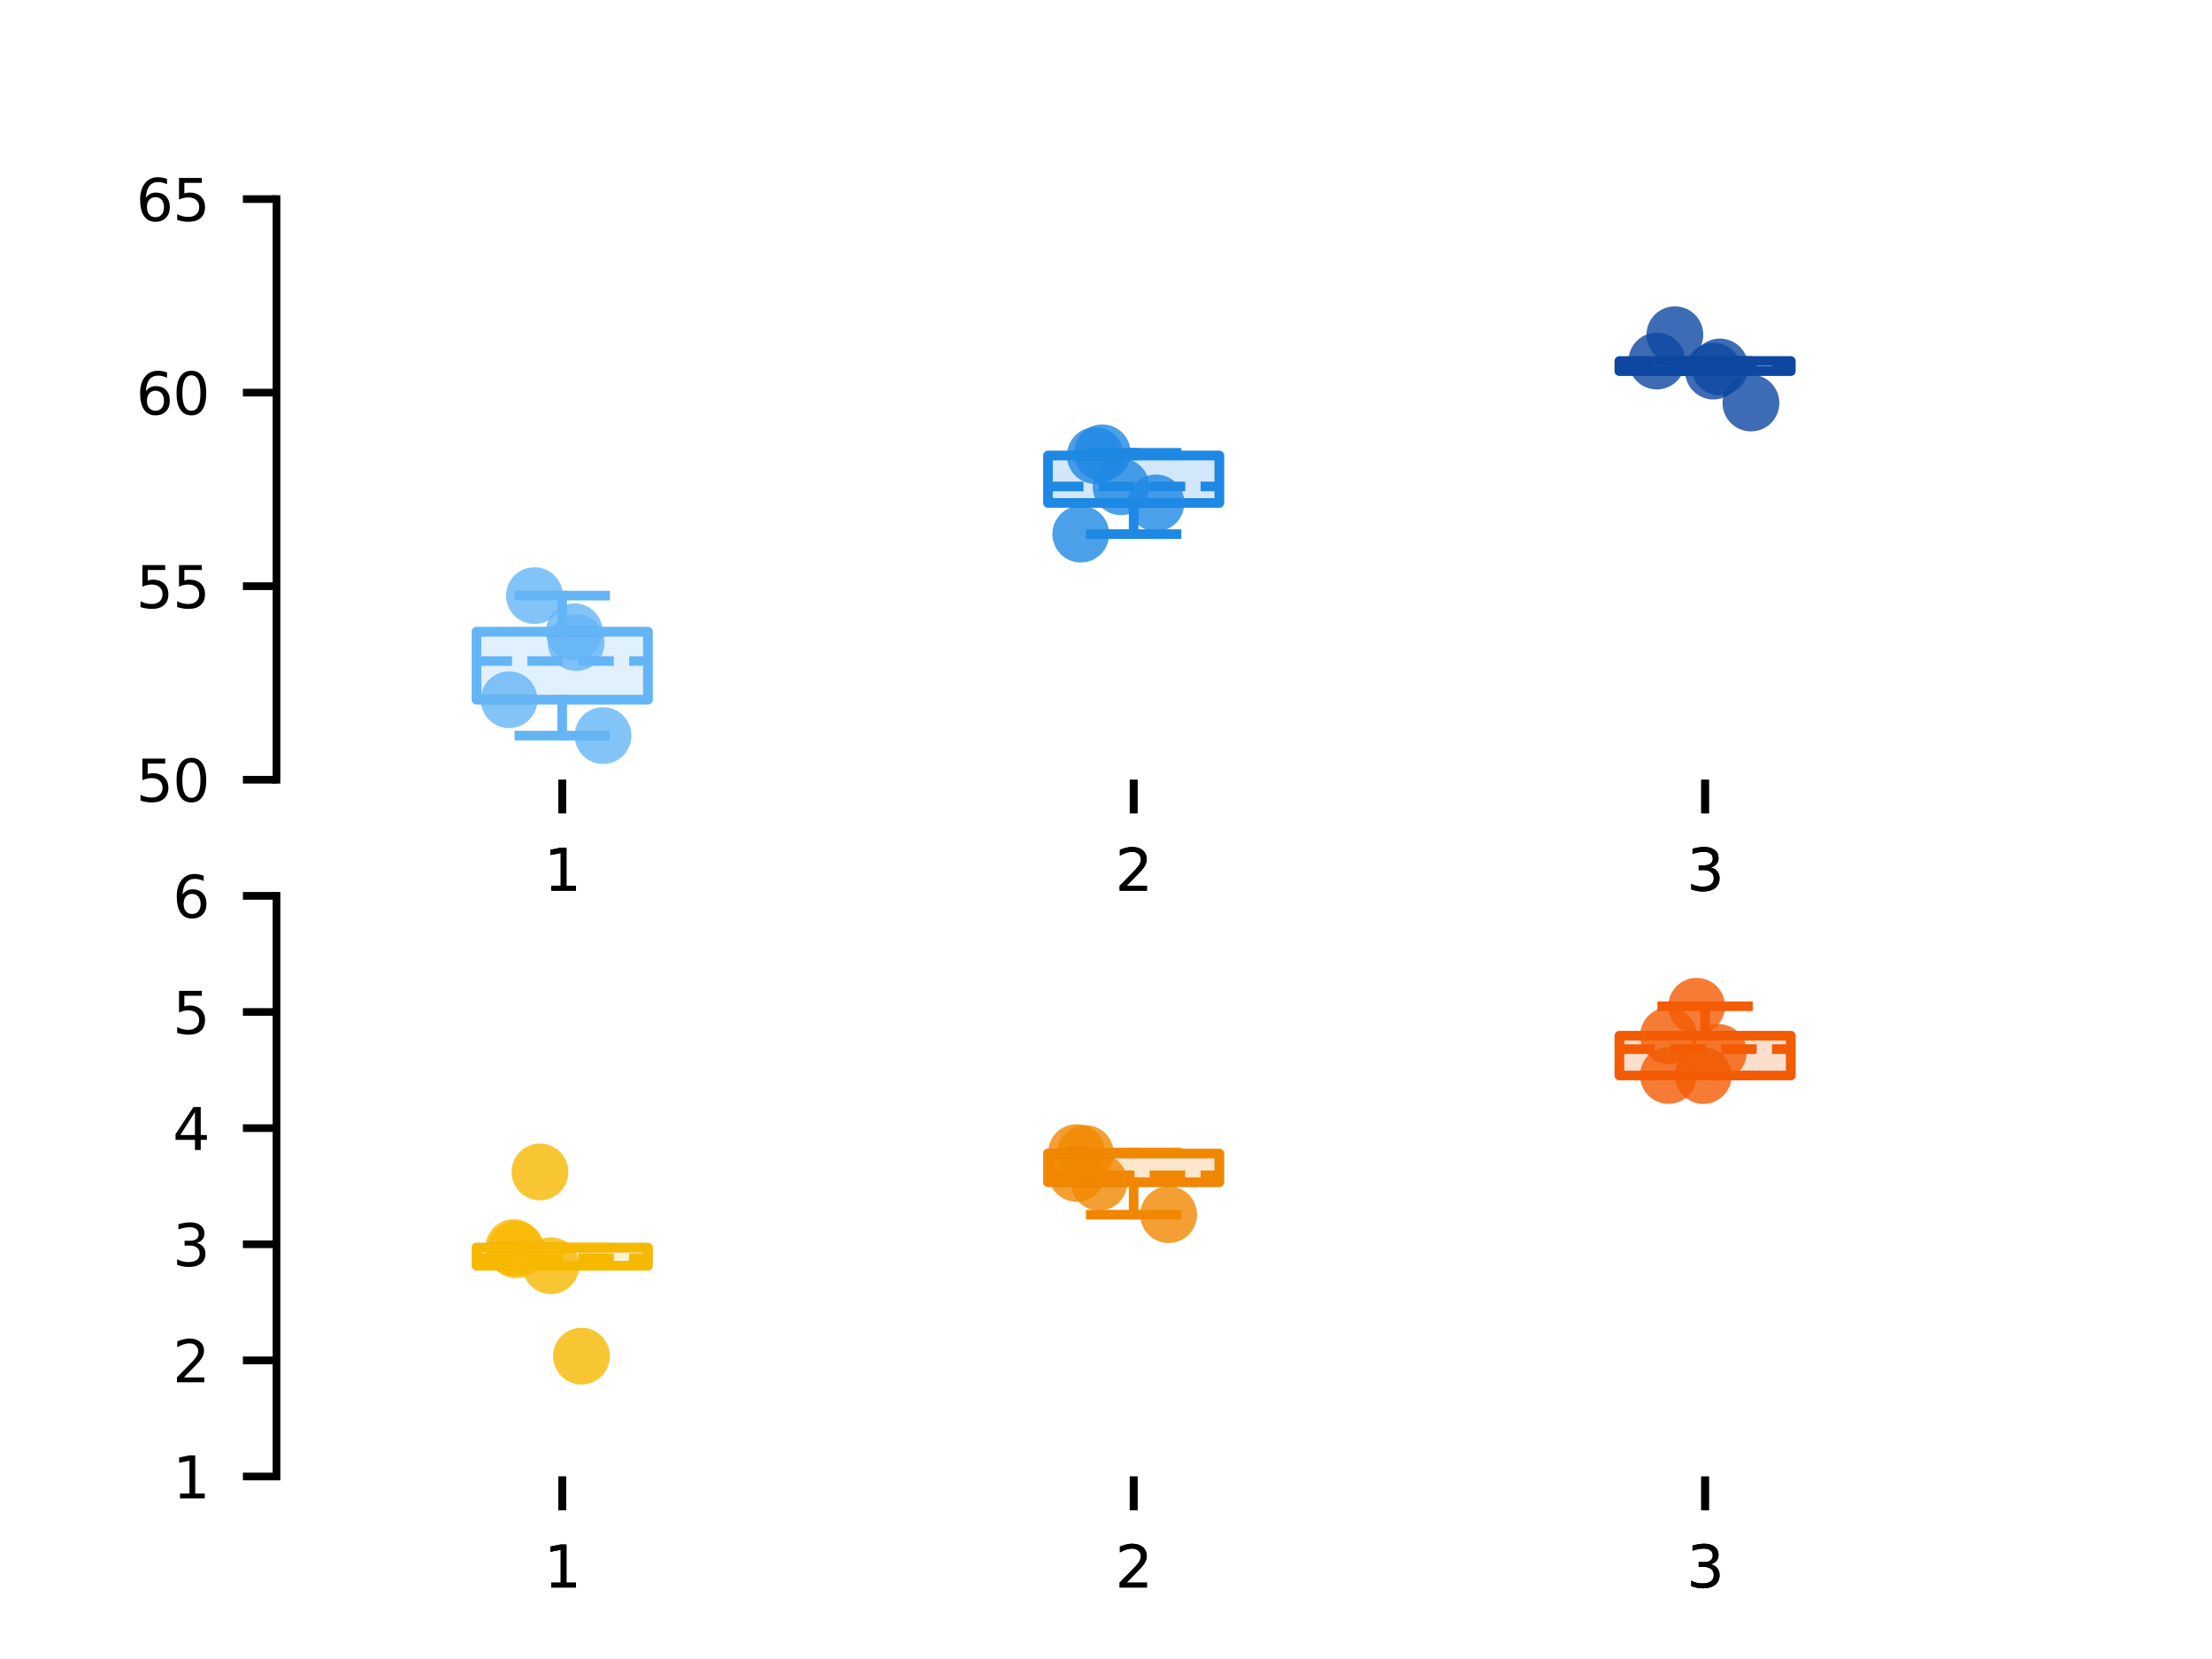 <?xml version="1.0" encoding="utf-8" standalone="no"?>
<!DOCTYPE svg PUBLIC "-//W3C//DTD SVG 1.1//EN"
  "http://www.w3.org/Graphics/SVG/1.1/DTD/svg11.dtd">
<svg xmlns:xlink="http://www.w3.org/1999/xlink" width="230.4pt" height="172.8pt" viewBox="0 0 230.4 172.8" xmlns="http://www.w3.org/2000/svg" version="1.1">
 <defs>
  <style type="text/css">*{stroke-linejoin: round; stroke-linecap: butt}</style>
 </defs>
 <g id="figure_1">
  <g id="patch_1">
   <path d="M 0 172.8 
L 230.4 172.8 
L 230.4 0 
L 0 0 
z
" style="fill: #ffffff"/>
  </g>
  <g id="axes_1">
   <g id="patch_2">
    <path d="M 28.8 81.216 
L 207.36 81.216 
L 207.36 20.736 
L 28.8 20.736 
z
" style="fill: #ffffff"/>
   </g>
   <g id="PathCollection_1">
    <defs>
     <path id="C0_0_5e6abb970b" d="M 0 2.958 
C 0.784 2.958 1.537 2.646 2.092 2.092 
C 2.646 1.537 2.958 0.784 2.958 -0 
C 2.958 -0.784 2.646 -1.537 2.092 -2.092 
C 1.537 -2.646 0.784 -2.958 0 -2.958 
C -0.784 -2.958 -1.537 -2.646 -2.092 -2.092 
C -2.646 -1.537 -2.958 -0.784 -2.958 0 
C -2.958 0.784 -2.646 1.537 -2.092 2.092 
C -1.537 2.646 -0.784 2.958 0 2.958 
z
"/>
    </defs>
    <g clip-path="url(#p1e22d28065)">
     <use xlink:href="#C0_0_5e6abb970b" x="62.812" y="76.617" style="fill: #64b5f6; fill-opacity: 0.8"/>
    </g>
    <g clip-path="url(#p1e22d28065)">
     <use xlink:href="#C0_0_5e6abb970b" x="60.015" y="66.93" style="fill: #64b5f6; fill-opacity: 0.8"/>
    </g>
    <g clip-path="url(#p1e22d28065)">
     <use xlink:href="#C0_0_5e6abb970b" x="53.028" y="72.885" style="fill: #64b5f6; fill-opacity: 0.8"/>
    </g>
    <g clip-path="url(#p1e22d28065)">
     <use xlink:href="#C0_0_5e6abb970b" x="55.671" y="62.041" style="fill: #64b5f6; fill-opacity: 0.8"/>
    </g>
    <g clip-path="url(#p1e22d28065)">
     <use xlink:href="#C0_0_5e6abb970b" x="59.818" y="65.8" style="fill: #64b5f6; fill-opacity: 0.8"/>
    </g>
   </g>
   <g id="PathCollection_2">
    <defs>
     <path id="C1_0_1de4e2ea5f" d="M 0 2.958 
C 0.784 2.958 1.537 2.646 2.092 2.092 
C 2.646 1.537 2.958 0.784 2.958 -0 
C 2.958 -0.784 2.646 -1.537 2.092 -2.092 
C 1.537 -2.646 0.784 -2.958 0 -2.958 
C -0.784 -2.958 -1.537 -2.646 -2.092 -2.092 
C -2.646 -1.537 -2.958 -0.784 -2.958 0 
C -2.958 0.784 -2.646 1.537 -2.092 2.092 
C -1.537 2.646 -0.784 2.958 0 2.958 
z
"/>
    </defs>
    <g clip-path="url(#p1e22d28065)">
     <use xlink:href="#C1_0_1de4e2ea5f" x="112.573" y="55.63" style="fill: #1e88e5; fill-opacity: 0.8"/>
    </g>
    <g clip-path="url(#p1e22d28065)">
     <use xlink:href="#C1_0_1de4e2ea5f" x="114.812" y="47.162" style="fill: #1e88e5; fill-opacity: 0.8"/>
    </g>
    <g clip-path="url(#p1e22d28065)">
     <use xlink:href="#C1_0_1de4e2ea5f" x="116.77" y="50.701" style="fill: #1e88e5; fill-opacity: 0.8"/>
    </g>
    <g clip-path="url(#p1e22d28065)">
     <use xlink:href="#C1_0_1de4e2ea5f" x="120.411" y="52.384" style="fill: #1e88e5; fill-opacity: 0.8"/>
    </g>
    <g clip-path="url(#p1e22d28065)">
     <use xlink:href="#C1_0_1de4e2ea5f" x="114.083" y="47.449" style="fill: #1e88e5; fill-opacity: 0.8"/>
    </g>
   </g>
   <g id="PathCollection_3">
    <defs>
     <path id="C2_0_ddb0a35143" d="M 0 2.958 
C 0.784 2.958 1.537 2.646 2.092 2.092 
C 2.646 1.537 2.958 0.784 2.958 -0 
C 2.958 -0.784 2.646 -1.537 2.092 -2.092 
C 1.537 -2.646 0.784 -2.958 0 -2.958 
C -0.784 -2.958 -1.537 -2.646 -2.092 -2.092 
C -2.646 -1.537 -2.958 -0.784 -2.958 0 
C -2.958 0.784 -2.646 1.537 -2.092 2.092 
C -1.537 2.646 -0.784 2.958 0 2.958 
z
"/>
    </defs>
    <g clip-path="url(#p1e22d28065)">
     <use xlink:href="#C2_0_ddb0a35143" x="182.377" y="41.978" style="fill: #0d47a1; fill-opacity: 0.8"/>
    </g>
    <g clip-path="url(#p1e22d28065)">
     <use xlink:href="#C2_0_ddb0a35143" x="174.453" y="34.868" style="fill: #0d47a1; fill-opacity: 0.8"/>
    </g>
    <g clip-path="url(#p1e22d28065)">
     <use xlink:href="#C2_0_ddb0a35143" x="178.474" y="38.655" style="fill: #0d47a1; fill-opacity: 0.8"/>
    </g>
    <g clip-path="url(#p1e22d28065)">
     <use xlink:href="#C2_0_ddb0a35143" x="179.14" y="38.224" style="fill: #0d47a1; fill-opacity: 0.8"/>
    </g>
    <g clip-path="url(#p1e22d28065)">
     <use xlink:href="#C2_0_ddb0a35143" x="172.571" y="37.605" style="fill: #0d47a1; fill-opacity: 0.8"/>
    </g>
   </g>
   <g id="patch_3">
    <path d="M 49.632 72.885 
L 67.488 72.885 
L 67.488 65.8 
L 49.632 65.8 
L 49.632 72.885 
z
" clip-path="url(#p1e22d28065)" style="fill: #64b5f6; opacity: 0.2; stroke: #000000; stroke-linejoin: miter"/>
   </g>
   <g id="line2d_1">
    <path d="M 58.56 72.885 
L 58.56 76.617 
" clip-path="url(#p1e22d28065)" style="fill: none; stroke: #000000; stroke-opacity: 0; stroke-linecap: square"/>
   </g>
   <g id="line2d_2">
    <path d="M 58.56 65.8 
L 58.56 62.041 
" clip-path="url(#p1e22d28065)" style="fill: none; stroke: #000000; stroke-opacity: 0; stroke-linecap: square"/>
   </g>
   <g id="line2d_3">
    <path d="M 54.096 76.617 
L 63.024 76.617 
" clip-path="url(#p1e22d28065)" style="fill: none; stroke: #000000; stroke-opacity: 0; stroke-linecap: square"/>
   </g>
   <g id="line2d_4">
    <path d="M 54.096 62.041 
L 63.024 62.041 
" clip-path="url(#p1e22d28065)" style="fill: none; stroke: #000000; stroke-opacity: 0; stroke-linecap: square"/>
   </g>
   <g id="patch_4">
    <path d="M 109.152 52.384 
L 127.008 52.384 
L 127.008 47.449 
L 109.152 47.449 
L 109.152 52.384 
z
" clip-path="url(#p1e22d28065)" style="fill: #1e88e5; opacity: 0.2; stroke: #000000; stroke-linejoin: miter"/>
   </g>
   <g id="line2d_5">
    <path d="M 118.08 52.384 
L 118.08 55.63 
" clip-path="url(#p1e22d28065)" style="fill: none; stroke: #000000; stroke-opacity: 0; stroke-linecap: square"/>
   </g>
   <g id="line2d_6">
    <path d="M 118.08 47.449 
L 118.08 47.162 
" clip-path="url(#p1e22d28065)" style="fill: none; stroke: #000000; stroke-opacity: 0; stroke-linecap: square"/>
   </g>
   <g id="line2d_7">
    <path d="M 113.616 55.63 
L 122.544 55.63 
" clip-path="url(#p1e22d28065)" style="fill: none; stroke: #000000; stroke-opacity: 0; stroke-linecap: square"/>
   </g>
   <g id="line2d_8">
    <path d="M 113.616 47.162 
L 122.544 47.162 
" clip-path="url(#p1e22d28065)" style="fill: none; stroke: #000000; stroke-opacity: 0; stroke-linecap: square"/>
   </g>
   <g id="patch_5">
    <path d="M 168.672 38.655 
L 186.528 38.655 
L 186.528 37.605 
L 168.672 37.605 
L 168.672 38.655 
z
" clip-path="url(#p1e22d28065)" style="fill: #0d47a1; opacity: 0.2; stroke: #000000; stroke-linejoin: miter"/>
   </g>
   <g id="line2d_9">
    <path d="M 177.6 38.655 
L 177.6 38.655 
" clip-path="url(#p1e22d28065)" style="fill: none; stroke: #000000; stroke-opacity: 0; stroke-linecap: square"/>
   </g>
   <g id="line2d_10">
    <path d="M 177.6 37.605 
L 177.6 37.605 
" clip-path="url(#p1e22d28065)" style="fill: none; stroke: #000000; stroke-opacity: 0; stroke-linecap: square"/>
   </g>
   <g id="line2d_11">
    <path d="M 173.136 38.655 
L 182.064 38.655 
" clip-path="url(#p1e22d28065)" style="fill: none; stroke: #000000; stroke-opacity: 0; stroke-linecap: square"/>
   </g>
   <g id="line2d_12">
    <path d="M 173.136 37.605 
L 182.064 37.605 
" clip-path="url(#p1e22d28065)" style="fill: none; stroke: #000000; stroke-opacity: 0; stroke-linecap: square"/>
   </g>
   <g id="line2d_13">
    <path d="M 49.632 68.855 
L 67.488 68.855 
" clip-path="url(#p1e22d28065)" style="fill: none; stroke-dasharray: 3.7,1.6; stroke-dashoffset: 0; stroke: #64b5f6"/>
   </g>
   <g id="line2d_14">
    <path d="M 109.152 50.665 
L 127.008 50.665 
" clip-path="url(#p1e22d28065)" style="fill: none; stroke-dasharray: 3.7,1.6; stroke-dashoffset: 0; stroke: #1e88e5"/>
   </g>
   <g id="line2d_15">
    <path d="M 168.672 38.266 
L 186.528 38.266 
" clip-path="url(#p1e22d28065)" style="fill: none; stroke-dasharray: 3.7,1.6; stroke-dashoffset: 0; stroke: #0d47a1"/>
   </g>
   <g id="matplotlib.axis_1">
    <g id="xtick_1">
     <g id="line2d_16">
      <defs>
       <path id="m4b533cb9d3" d="M 0 0 
L 0 3.5 
" style="stroke: #000000; stroke-width: 0.8"/>
      </defs>
      <g>
       <use xlink:href="#m4b533cb9d3" x="58.56" y="81.216" style="stroke: #000000; stroke-width: 0.8"/>
      </g>
     </g>
     <g id="text_1">
      <!-- 1 -->
      <g transform="translate(56.651 92.775) scale(0.06 -0.06)">
       <defs>
        <path id="DejaVuSans-31" d="M 794 531 
L 1825 531 
L 1825 4091 
L 703 3866 
L 703 4441 
L 1819 4666 
L 2450 4666 
L 2450 531 
L 3481 531 
L 3481 0 
L 794 0 
L 794 531 
z
" transform="scale(0.016)"/>
       </defs>
       <use xlink:href="#DejaVuSans-31"/>
      </g>
     </g>
    </g>
    <g id="xtick_2">
     <g id="line2d_17">
      <g>
       <use xlink:href="#m4b533cb9d3" x="118.08" y="81.216" style="stroke: #000000; stroke-width: 0.8"/>
      </g>
     </g>
     <g id="text_2">
      <!-- 2 -->
      <g transform="translate(116.171 92.775) scale(0.06 -0.06)">
       <defs>
        <path id="DejaVuSans-32" d="M 1228 531 
L 3431 531 
L 3431 0 
L 469 0 
L 469 531 
Q 828 903 1448 1529 
Q 2069 2156 2228 2338 
Q 2531 2678 2651 2914 
Q 2772 3150 2772 3378 
Q 2772 3750 2511 3984 
Q 2250 4219 1831 4219 
Q 1534 4219 1204 4116 
Q 875 4013 500 3803 
L 500 4441 
Q 881 4594 1212 4672 
Q 1544 4750 1819 4750 
Q 2544 4750 2975 4387 
Q 3406 4025 3406 3419 
Q 3406 3131 3298 2873 
Q 3191 2616 2906 2266 
Q 2828 2175 2409 1742 
Q 1991 1309 1228 531 
z
" transform="scale(0.016)"/>
       </defs>
       <use xlink:href="#DejaVuSans-32"/>
      </g>
     </g>
    </g>
    <g id="xtick_3">
     <g id="line2d_18">
      <g>
       <use xlink:href="#m4b533cb9d3" x="177.6" y="81.216" style="stroke: #000000; stroke-width: 0.8"/>
      </g>
     </g>
     <g id="text_3">
      <!-- 3 -->
      <g transform="translate(175.691 92.775) scale(0.06 -0.06)">
       <defs>
        <path id="DejaVuSans-33" d="M 2597 2516 
Q 3050 2419 3304 2112 
Q 3559 1806 3559 1356 
Q 3559 666 3084 287 
Q 2609 -91 1734 -91 
Q 1441 -91 1130 -33 
Q 819 25 488 141 
L 488 750 
Q 750 597 1062 519 
Q 1375 441 1716 441 
Q 2309 441 2620 675 
Q 2931 909 2931 1356 
Q 2931 1769 2642 2001 
Q 2353 2234 1838 2234 
L 1294 2234 
L 1294 2753 
L 1863 2753 
Q 2328 2753 2575 2939 
Q 2822 3125 2822 3475 
Q 2822 3834 2567 4026 
Q 2313 4219 1838 4219 
Q 1578 4219 1281 4162 
Q 984 4106 628 3988 
L 628 4550 
Q 988 4650 1302 4700 
Q 1616 4750 1894 4750 
Q 2613 4750 3031 4423 
Q 3450 4097 3450 3541 
Q 3450 3153 3228 2886 
Q 3006 2619 2597 2516 
z
" transform="scale(0.016)"/>
       </defs>
       <use xlink:href="#DejaVuSans-33"/>
      </g>
     </g>
    </g>
    <g id="xtick_4">
     <g id="line2d_19">
      <g>
       <use xlink:href="#m4b533cb9d3" x="58.56" y="81.216" style="stroke: #000000; stroke-width: 0.8"/>
      </g>
     </g>
     <g id="text_4">
      <!-- 1 -->
      <g transform="translate(56.651 92.775) scale(0.06 -0.06)">
       <use xlink:href="#DejaVuSans-31"/>
      </g>
     </g>
    </g>
    <g id="xtick_5">
     <g id="line2d_20">
      <g>
       <use xlink:href="#m4b533cb9d3" x="118.08" y="81.216" style="stroke: #000000; stroke-width: 0.8"/>
      </g>
     </g>
     <g id="text_5">
      <!-- 2 -->
      <g transform="translate(116.171 92.775) scale(0.06 -0.06)">
       <use xlink:href="#DejaVuSans-32"/>
      </g>
     </g>
    </g>
    <g id="xtick_6">
     <g id="line2d_21">
      <g>
       <use xlink:href="#m4b533cb9d3" x="177.6" y="81.216" style="stroke: #000000; stroke-width: 0.8"/>
      </g>
     </g>
     <g id="text_6">
      <!-- 3 -->
      <g transform="translate(175.691 92.775) scale(0.06 -0.06)">
       <use xlink:href="#DejaVuSans-33"/>
      </g>
     </g>
    </g>
   </g>
   <g id="matplotlib.axis_2">
    <g id="ytick_1">
     <g id="line2d_22">
      <defs>
       <path id="mc52e755e0a" d="M 0 0 
L -3.5 0 
" style="stroke: #000000; stroke-width: 0.8"/>
      </defs>
      <g>
       <use xlink:href="#mc52e755e0a" x="28.8" y="81.216" style="stroke: #000000; stroke-width: 0.8"/>
      </g>
     </g>
     <g id="text_7">
      <!-- 50 -->
      <g transform="translate(14.165 83.496) scale(0.06 -0.06)">
       <defs>
        <path id="DejaVuSans-35" d="M 691 4666 
L 3169 4666 
L 3169 4134 
L 1269 4134 
L 1269 2991 
Q 1406 3038 1543 3061 
Q 1681 3084 1819 3084 
Q 2600 3084 3056 2656 
Q 3513 2228 3513 1497 
Q 3513 744 3044 326 
Q 2575 -91 1722 -91 
Q 1428 -91 1123 -41 
Q 819 9 494 109 
L 494 744 
Q 775 591 1075 516 
Q 1375 441 1709 441 
Q 2250 441 2565 725 
Q 2881 1009 2881 1497 
Q 2881 1984 2565 2268 
Q 2250 2553 1709 2553 
Q 1456 2553 1204 2497 
Q 953 2441 691 2322 
L 691 4666 
z
" transform="scale(0.016)"/>
        <path id="DejaVuSans-30" d="M 2034 4250 
Q 1547 4250 1301 3770 
Q 1056 3291 1056 2328 
Q 1056 1369 1301 889 
Q 1547 409 2034 409 
Q 2525 409 2770 889 
Q 3016 1369 3016 2328 
Q 3016 3291 2770 3770 
Q 2525 4250 2034 4250 
z
M 2034 4750 
Q 2819 4750 3233 4129 
Q 3647 3509 3647 2328 
Q 3647 1150 3233 529 
Q 2819 -91 2034 -91 
Q 1250 -91 836 529 
Q 422 1150 422 2328 
Q 422 3509 836 4129 
Q 1250 4750 2034 4750 
z
" transform="scale(0.016)"/>
       </defs>
       <use xlink:href="#DejaVuSans-35"/>
       <use xlink:href="#DejaVuSans-30" x="63.623"/>
      </g>
     </g>
    </g>
    <g id="ytick_2">
     <g id="line2d_23">
      <g>
       <use xlink:href="#mc52e755e0a" x="28.8" y="61.056" style="stroke: #000000; stroke-width: 0.8"/>
      </g>
     </g>
     <g id="text_8">
      <!-- 55 -->
      <g transform="translate(14.165 63.336) scale(0.06 -0.06)">
       <use xlink:href="#DejaVuSans-35"/>
       <use xlink:href="#DejaVuSans-35" x="63.623"/>
      </g>
     </g>
    </g>
    <g id="ytick_3">
     <g id="line2d_24">
      <g>
       <use xlink:href="#mc52e755e0a" x="28.8" y="40.896" style="stroke: #000000; stroke-width: 0.8"/>
      </g>
     </g>
     <g id="text_9">
      <!-- 60 -->
      <g transform="translate(14.165 43.176) scale(0.06 -0.06)">
       <defs>
        <path id="DejaVuSans-36" d="M 2113 2584 
Q 1688 2584 1439 2293 
Q 1191 2003 1191 1497 
Q 1191 994 1439 701 
Q 1688 409 2113 409 
Q 2538 409 2786 701 
Q 3034 994 3034 1497 
Q 3034 2003 2786 2293 
Q 2538 2584 2113 2584 
z
M 3366 4563 
L 3366 3988 
Q 3128 4100 2886 4159 
Q 2644 4219 2406 4219 
Q 1781 4219 1451 3797 
Q 1122 3375 1075 2522 
Q 1259 2794 1537 2939 
Q 1816 3084 2150 3084 
Q 2853 3084 3261 2657 
Q 3669 2231 3669 1497 
Q 3669 778 3244 343 
Q 2819 -91 2113 -91 
Q 1303 -91 875 529 
Q 447 1150 447 2328 
Q 447 3434 972 4092 
Q 1497 4750 2381 4750 
Q 2619 4750 2861 4703 
Q 3103 4656 3366 4563 
z
" transform="scale(0.016)"/>
       </defs>
       <use xlink:href="#DejaVuSans-36"/>
       <use xlink:href="#DejaVuSans-30" x="63.623"/>
      </g>
     </g>
    </g>
    <g id="ytick_4">
     <g id="line2d_25">
      <g>
       <use xlink:href="#mc52e755e0a" x="28.8" y="20.736" style="stroke: #000000; stroke-width: 0.8"/>
      </g>
     </g>
     <g id="text_10">
      <!-- 65 -->
      <g transform="translate(14.165 23.016) scale(0.06 -0.06)">
       <use xlink:href="#DejaVuSans-36"/>
       <use xlink:href="#DejaVuSans-35" x="63.623"/>
      </g>
     </g>
    </g>
   </g>
   <g id="patch_6">
    <path d="M 49.632 72.885 
L 67.488 72.885 
L 67.488 65.8 
L 49.632 65.8 
L 49.632 72.885 
L 49.632 72.885 
z
" clip-path="url(#p1e22d28065)" style="fill: none; stroke: #64b5f6; stroke-linejoin: miter"/>
   </g>
   <g id="line2d_26">
    <path d="M 58.56 72.885 
L 58.56 76.617 
" clip-path="url(#p1e22d28065)" style="fill: none; stroke: #64b5f6; stroke-linecap: square"/>
   </g>
   <g id="line2d_27">
    <path d="M 58.56 65.8 
L 58.56 62.041 
" clip-path="url(#p1e22d28065)" style="fill: none; stroke: #64b5f6; stroke-linecap: square"/>
   </g>
   <g id="line2d_28">
    <path d="M 54.096 76.617 
L 63.024 76.617 
" clip-path="url(#p1e22d28065)" style="fill: none; stroke: #64b5f6; stroke-linecap: square"/>
   </g>
   <g id="line2d_29">
    <path d="M 54.096 62.041 
L 63.024 62.041 
" clip-path="url(#p1e22d28065)" style="fill: none; stroke: #64b5f6; stroke-linecap: square"/>
   </g>
   <g id="patch_7">
    <path d="M 109.152 52.384 
L 127.008 52.384 
L 127.008 47.449 
L 109.152 47.449 
L 109.152 52.384 
L 109.152 52.384 
z
" clip-path="url(#p1e22d28065)" style="fill: none; stroke: #1e88e5; stroke-linejoin: miter"/>
   </g>
   <g id="line2d_30">
    <path d="M 118.08 52.384 
L 118.08 55.63 
" clip-path="url(#p1e22d28065)" style="fill: none; stroke: #1e88e5; stroke-linecap: square"/>
   </g>
   <g id="line2d_31">
    <path d="M 118.08 47.449 
L 118.08 47.162 
" clip-path="url(#p1e22d28065)" style="fill: none; stroke: #1e88e5; stroke-linecap: square"/>
   </g>
   <g id="line2d_32">
    <path d="M 113.616 55.63 
L 122.544 55.63 
" clip-path="url(#p1e22d28065)" style="fill: none; stroke: #1e88e5; stroke-linecap: square"/>
   </g>
   <g id="line2d_33">
    <path d="M 113.616 47.162 
L 122.544 47.162 
" clip-path="url(#p1e22d28065)" style="fill: none; stroke: #1e88e5; stroke-linecap: square"/>
   </g>
   <g id="patch_8">
    <path d="M 168.672 38.655 
L 186.528 38.655 
L 186.528 37.605 
L 168.672 37.605 
L 168.672 38.655 
L 168.672 38.655 
z
" clip-path="url(#p1e22d28065)" style="fill: none; stroke: #0d47a1; stroke-linejoin: miter"/>
   </g>
   <g id="line2d_34">
    <path d="M 177.6 38.655 
L 177.6 38.655 
" clip-path="url(#p1e22d28065)" style="fill: none; stroke: #0d47a1; stroke-linecap: square"/>
   </g>
   <g id="line2d_35">
    <path d="M 177.6 37.605 
L 177.6 37.605 
" clip-path="url(#p1e22d28065)" style="fill: none; stroke: #0d47a1; stroke-linecap: square"/>
   </g>
   <g id="line2d_36">
    <path d="M 173.136 38.655 
L 182.064 38.655 
" clip-path="url(#p1e22d28065)" style="fill: none; stroke: #0d47a1; stroke-linecap: square"/>
   </g>
   <g id="line2d_37">
    <path d="M 173.136 37.605 
L 182.064 37.605 
" clip-path="url(#p1e22d28065)" style="fill: none; stroke: #0d47a1; stroke-linecap: square"/>
   </g>
   <g id="patch_9">
    <path d="M 28.8 81.216 
L 28.8 20.736 
" style="fill: none; stroke: #000000; stroke-width: 0.8; stroke-linejoin: miter; stroke-linecap: square"/>
   </g>
  </g>
  <g id="axes_2">
   <g id="patch_10">
    <path d="M 28.8 153.792 
L 207.36 153.792 
L 207.36 93.312 
L 28.8 93.312 
z
" style="fill: #ffffff"/>
   </g>
   <g id="PathCollection_4">
    <defs>
     <path id="C3_0_47d68bf348" d="M 0 2.958 
C 0.784 2.958 1.537 2.646 2.092 2.092 
C 2.646 1.537 2.958 0.784 2.958 -0 
C 2.958 -0.784 2.646 -1.537 2.092 -2.092 
C 1.537 -2.646 0.784 -2.958 0 -2.958 
C -0.784 -2.958 -1.537 -2.646 -2.092 -2.092 
C -2.646 -1.537 -2.958 -0.784 -2.958 0 
C -2.958 0.784 -2.646 1.537 -2.092 2.092 
C -1.537 2.646 -0.784 2.958 0 2.958 
z
"/>
    </defs>
    <g clip-path="url(#p883189c9d1)">
     <use xlink:href="#C3_0_47d68bf348" x="60.567" y="141.253" style="fill: #f7b801; fill-opacity: 0.8"/>
    </g>
    <g clip-path="url(#p883189c9d1)">
     <use xlink:href="#C3_0_47d68bf348" x="57.371" y="131.833" style="fill: #f7b801; fill-opacity: 0.8"/>
    </g>
    <g clip-path="url(#p883189c9d1)">
     <use xlink:href="#C3_0_47d68bf348" x="53.516" y="129.95" style="fill: #f7b801; fill-opacity: 0.8"/>
    </g>
    <g clip-path="url(#p883189c9d1)">
     <use xlink:href="#C3_0_47d68bf348" x="56.241" y="122.068" style="fill: #f7b801; fill-opacity: 0.8"/>
    </g>
    <g clip-path="url(#p883189c9d1)">
     <use xlink:href="#C3_0_47d68bf348" x="53.761" y="130.178" style="fill: #f7b801; fill-opacity: 0.8"/>
    </g>
   </g>
   <g id="PathCollection_5">
    <defs>
     <path id="C4_0_47ed4154ab" d="M 0 2.958 
C 0.784 2.958 1.537 2.646 2.092 2.092 
C 2.646 1.537 2.958 0.784 2.958 -0 
C 2.958 -0.784 2.646 -1.537 2.092 -2.092 
C 1.537 -2.646 0.784 -2.958 0 -2.958 
C -0.784 -2.958 -1.537 -2.646 -2.092 -2.092 
C -2.646 -1.537 -2.958 -0.784 -2.958 0 
C -2.958 0.784 -2.646 1.537 -2.092 2.092 
C -1.537 2.646 -0.784 2.958 0 2.958 
z
"/>
    </defs>
    <g clip-path="url(#p883189c9d1)">
     <use xlink:href="#C4_0_47ed4154ab" x="121.723" y="126.519" style="fill: #f18701; fill-opacity: 0.8"/>
    </g>
    <g clip-path="url(#p883189c9d1)">
     <use xlink:href="#C4_0_47ed4154ab" x="112.132" y="120.052" style="fill: #f18701; fill-opacity: 0.8"/>
    </g>
    <g clip-path="url(#p883189c9d1)">
     <use xlink:href="#C4_0_47ed4154ab" x="112.14" y="122.224" style="fill: #f18701; fill-opacity: 0.8"/>
    </g>
    <g clip-path="url(#p883189c9d1)">
     <use xlink:href="#C4_0_47ed4154ab" x="114.484" y="123.139" style="fill: #f18701; fill-opacity: 0.8"/>
    </g>
    <g clip-path="url(#p883189c9d1)">
     <use xlink:href="#C4_0_47ed4154ab" x="113.054" y="120.153" style="fill: #f18701; fill-opacity: 0.8"/>
    </g>
   </g>
   <g id="PathCollection_6">
    <defs>
     <path id="C5_0_7262e81b2f" d="M 0 2.958 
C 0.784 2.958 1.537 2.646 2.092 2.092 
C 2.646 1.537 2.958 0.784 2.958 -0 
C 2.958 -0.784 2.646 -1.537 2.092 -2.092 
C 1.537 -2.646 0.784 -2.958 0 -2.958 
C -0.784 -2.958 -1.537 -2.646 -2.092 -2.092 
C -2.646 -1.537 -2.958 -0.784 -2.958 0 
C -2.958 0.784 -2.646 1.537 -2.092 2.092 
C -1.537 2.646 -0.784 2.958 0 2.958 
z
"/>
    </defs>
    <g clip-path="url(#p883189c9d1)">
     <use xlink:href="#C5_0_7262e81b2f" x="173.782" y="112.023" style="fill: #f35b04; fill-opacity: 0.8"/>
    </g>
    <g clip-path="url(#p883189c9d1)">
     <use xlink:href="#C5_0_7262e81b2f" x="176.721" y="104.811" style="fill: #f35b04; fill-opacity: 0.8"/>
    </g>
    <g clip-path="url(#p883189c9d1)">
     <use xlink:href="#C5_0_7262e81b2f" x="178.974" y="109.614" style="fill: #f35b04; fill-opacity: 0.8"/>
    </g>
    <g clip-path="url(#p883189c9d1)">
     <use xlink:href="#C5_0_7262e81b2f" x="177.415" y="112.029" style="fill: #f35b04; fill-opacity: 0.8"/>
    </g>
    <g clip-path="url(#p883189c9d1)">
     <use xlink:href="#C5_0_7262e81b2f" x="173.792" y="107.881" style="fill: #f35b04; fill-opacity: 0.8"/>
    </g>
   </g>
   <g id="patch_11">
    <path d="M 49.632 131.833 
L 67.488 131.833 
L 67.488 129.95 
L 49.632 129.95 
L 49.632 131.833 
z
" clip-path="url(#p883189c9d1)" style="fill: #f7b801; opacity: 0.2; stroke: #000000; stroke-linejoin: miter"/>
   </g>
   <g id="line2d_38">
    <path d="M 58.56 131.833 
L 58.56 131.833 
" clip-path="url(#p883189c9d1)" style="fill: none; stroke: #000000; stroke-opacity: 0; stroke-linecap: square"/>
   </g>
   <g id="line2d_39">
    <path d="M 58.56 129.95 
L 58.56 129.95 
" clip-path="url(#p883189c9d1)" style="fill: none; stroke: #000000; stroke-opacity: 0; stroke-linecap: square"/>
   </g>
   <g id="line2d_40">
    <path d="M 54.096 131.833 
L 63.024 131.833 
" clip-path="url(#p883189c9d1)" style="fill: none; stroke: #000000; stroke-opacity: 0; stroke-linecap: square"/>
   </g>
   <g id="line2d_41">
    <path d="M 54.096 129.95 
L 63.024 129.95 
" clip-path="url(#p883189c9d1)" style="fill: none; stroke: #000000; stroke-opacity: 0; stroke-linecap: square"/>
   </g>
   <g id="patch_12">
    <path d="M 109.152 123.139 
L 127.008 123.139 
L 127.008 120.153 
L 109.152 120.153 
L 109.152 123.139 
z
" clip-path="url(#p883189c9d1)" style="fill: #f18701; opacity: 0.2; stroke: #000000; stroke-linejoin: miter"/>
   </g>
   <g id="line2d_42">
    <path d="M 118.08 123.139 
L 118.08 126.519 
" clip-path="url(#p883189c9d1)" style="fill: none; stroke: #000000; stroke-opacity: 0; stroke-linecap: square"/>
   </g>
   <g id="line2d_43">
    <path d="M 118.08 120.153 
L 118.08 120.052 
" clip-path="url(#p883189c9d1)" style="fill: none; stroke: #000000; stroke-opacity: 0; stroke-linecap: square"/>
   </g>
   <g id="line2d_44">
    <path d="M 113.616 126.519 
L 122.544 126.519 
" clip-path="url(#p883189c9d1)" style="fill: none; stroke: #000000; stroke-opacity: 0; stroke-linecap: square"/>
   </g>
   <g id="line2d_45">
    <path d="M 113.616 120.052 
L 122.544 120.052 
" clip-path="url(#p883189c9d1)" style="fill: none; stroke: #000000; stroke-opacity: 0; stroke-linecap: square"/>
   </g>
   <g id="patch_13">
    <path d="M 168.672 112.023 
L 186.528 112.023 
L 186.528 107.881 
L 168.672 107.881 
L 168.672 112.023 
z
" clip-path="url(#p883189c9d1)" style="fill: #f35b04; opacity: 0.2; stroke: #000000; stroke-linejoin: miter"/>
   </g>
   <g id="line2d_46">
    <path d="M 177.6 112.023 
L 177.6 112.029 
" clip-path="url(#p883189c9d1)" style="fill: none; stroke: #000000; stroke-opacity: 0; stroke-linecap: square"/>
   </g>
   <g id="line2d_47">
    <path d="M 177.6 107.881 
L 177.6 104.811 
" clip-path="url(#p883189c9d1)" style="fill: none; stroke: #000000; stroke-opacity: 0; stroke-linecap: square"/>
   </g>
   <g id="line2d_48">
    <path d="M 173.136 112.029 
L 182.064 112.029 
" clip-path="url(#p883189c9d1)" style="fill: none; stroke: #000000; stroke-opacity: 0; stroke-linecap: square"/>
   </g>
   <g id="line2d_49">
    <path d="M 173.136 104.811 
L 182.064 104.811 
" clip-path="url(#p883189c9d1)" style="fill: none; stroke: #000000; stroke-opacity: 0; stroke-linecap: square"/>
   </g>
   <g id="line2d_50">
    <path d="M 49.632 131.057 
L 67.488 131.057 
" clip-path="url(#p883189c9d1)" style="fill: none; stroke-dasharray: 3.7,1.6; stroke-dashoffset: 0; stroke: #f7b801"/>
   </g>
   <g id="line2d_51">
    <path d="M 109.152 122.417 
L 127.008 122.417 
" clip-path="url(#p883189c9d1)" style="fill: none; stroke-dasharray: 3.7,1.6; stroke-dashoffset: 0; stroke: #f18701"/>
   </g>
   <g id="line2d_52">
    <path d="M 168.672 109.272 
L 186.528 109.272 
" clip-path="url(#p883189c9d1)" style="fill: none; stroke-dasharray: 3.7,1.6; stroke-dashoffset: 0; stroke: #f35b04"/>
   </g>
   <g id="matplotlib.axis_3">
    <g id="xtick_7">
     <g id="line2d_53">
      <g>
       <use xlink:href="#m4b533cb9d3" x="58.56" y="153.792" style="stroke: #000000; stroke-width: 0.8"/>
      </g>
     </g>
     <g id="text_11">
      <!-- 1 -->
      <g transform="translate(56.651 165.351) scale(0.06 -0.06)">
       <use xlink:href="#DejaVuSans-31"/>
      </g>
     </g>
    </g>
    <g id="xtick_8">
     <g id="line2d_54">
      <g>
       <use xlink:href="#m4b533cb9d3" x="118.08" y="153.792" style="stroke: #000000; stroke-width: 0.8"/>
      </g>
     </g>
     <g id="text_12">
      <!-- 2 -->
      <g transform="translate(116.171 165.351) scale(0.06 -0.06)">
       <use xlink:href="#DejaVuSans-32"/>
      </g>
     </g>
    </g>
    <g id="xtick_9">
     <g id="line2d_55">
      <g>
       <use xlink:href="#m4b533cb9d3" x="177.6" y="153.792" style="stroke: #000000; stroke-width: 0.8"/>
      </g>
     </g>
     <g id="text_13">
      <!-- 3 -->
      <g transform="translate(175.691 165.351) scale(0.06 -0.06)">
       <use xlink:href="#DejaVuSans-33"/>
      </g>
     </g>
    </g>
    <g id="xtick_10">
     <g id="line2d_56">
      <g>
       <use xlink:href="#m4b533cb9d3" x="58.56" y="153.792" style="stroke: #000000; stroke-width: 0.8"/>
      </g>
     </g>
     <g id="text_14">
      <!-- 1 -->
      <g transform="translate(56.651 165.351) scale(0.06 -0.06)">
       <use xlink:href="#DejaVuSans-31"/>
      </g>
     </g>
    </g>
    <g id="xtick_11">
     <g id="line2d_57">
      <g>
       <use xlink:href="#m4b533cb9d3" x="118.08" y="153.792" style="stroke: #000000; stroke-width: 0.8"/>
      </g>
     </g>
     <g id="text_15">
      <!-- 2 -->
      <g transform="translate(116.171 165.351) scale(0.06 -0.06)">
       <use xlink:href="#DejaVuSans-32"/>
      </g>
     </g>
    </g>
    <g id="xtick_12">
     <g id="line2d_58">
      <g>
       <use xlink:href="#m4b533cb9d3" x="177.6" y="153.792" style="stroke: #000000; stroke-width: 0.8"/>
      </g>
     </g>
     <g id="text_16">
      <!-- 3 -->
      <g transform="translate(175.691 165.351) scale(0.06 -0.06)">
       <use xlink:href="#DejaVuSans-33"/>
      </g>
     </g>
    </g>
   </g>
   <g id="matplotlib.axis_4">
    <g id="ytick_5">
     <g id="line2d_59">
      <g>
       <use xlink:href="#mc52e755e0a" x="28.8" y="153.792" style="stroke: #000000; stroke-width: 0.8"/>
      </g>
     </g>
     <g id="text_17">
      <!-- 1 -->
      <g transform="translate(17.983 156.072) scale(0.06 -0.06)">
       <use xlink:href="#DejaVuSans-31"/>
      </g>
     </g>
    </g>
    <g id="ytick_6">
     <g id="line2d_60">
      <g>
       <use xlink:href="#mc52e755e0a" x="28.8" y="141.696" style="stroke: #000000; stroke-width: 0.8"/>
      </g>
     </g>
     <g id="text_18">
      <!-- 2 -->
      <g transform="translate(17.983 143.976) scale(0.06 -0.06)">
       <use xlink:href="#DejaVuSans-32"/>
      </g>
     </g>
    </g>
    <g id="ytick_7">
     <g id="line2d_61">
      <g>
       <use xlink:href="#mc52e755e0a" x="28.8" y="129.6" style="stroke: #000000; stroke-width: 0.8"/>
      </g>
     </g>
     <g id="text_19">
      <!-- 3 -->
      <g transform="translate(17.983 131.88) scale(0.06 -0.06)">
       <use xlink:href="#DejaVuSans-33"/>
      </g>
     </g>
    </g>
    <g id="ytick_8">
     <g id="line2d_62">
      <g>
       <use xlink:href="#mc52e755e0a" x="28.8" y="117.504" style="stroke: #000000; stroke-width: 0.8"/>
      </g>
     </g>
     <g id="text_20">
      <!-- 4 -->
      <g transform="translate(17.983 119.784) scale(0.06 -0.06)">
       <defs>
        <path id="DejaVuSans-34" d="M 2419 4116 
L 825 1625 
L 2419 1625 
L 2419 4116 
z
M 2253 4666 
L 3047 4666 
L 3047 1625 
L 3713 1625 
L 3713 1100 
L 3047 1100 
L 3047 0 
L 2419 0 
L 2419 1100 
L 313 1100 
L 313 1709 
L 2253 4666 
z
" transform="scale(0.016)"/>
       </defs>
       <use xlink:href="#DejaVuSans-34"/>
      </g>
     </g>
    </g>
    <g id="ytick_9">
     <g id="line2d_63">
      <g>
       <use xlink:href="#mc52e755e0a" x="28.8" y="105.408" style="stroke: #000000; stroke-width: 0.8"/>
      </g>
     </g>
     <g id="text_21">
      <!-- 5 -->
      <g transform="translate(17.983 107.688) scale(0.06 -0.06)">
       <use xlink:href="#DejaVuSans-35"/>
      </g>
     </g>
    </g>
    <g id="ytick_10">
     <g id="line2d_64">
      <g>
       <use xlink:href="#mc52e755e0a" x="28.8" y="93.312" style="stroke: #000000; stroke-width: 0.8"/>
      </g>
     </g>
     <g id="text_22">
      <!-- 6 -->
      <g transform="translate(17.983 95.592) scale(0.06 -0.06)">
       <use xlink:href="#DejaVuSans-36"/>
      </g>
     </g>
    </g>
   </g>
   <g id="patch_14">
    <path d="M 49.632 131.833 
L 67.488 131.833 
L 67.488 129.95 
L 49.632 129.95 
L 49.632 131.833 
L 49.632 131.833 
z
" clip-path="url(#p883189c9d1)" style="fill: none; stroke: #f7b801; stroke-linejoin: miter"/>
   </g>
   <g id="line2d_65">
    <path d="M 58.56 131.833 
L 58.56 131.833 
" clip-path="url(#p883189c9d1)" style="fill: none; stroke: #f7b801; stroke-linecap: square"/>
   </g>
   <g id="line2d_66">
    <path d="M 58.56 129.95 
L 58.56 129.95 
" clip-path="url(#p883189c9d1)" style="fill: none; stroke: #f7b801; stroke-linecap: square"/>
   </g>
   <g id="line2d_67">
    <path d="M 54.096 131.833 
L 63.024 131.833 
" clip-path="url(#p883189c9d1)" style="fill: none; stroke: #f7b801; stroke-linecap: square"/>
   </g>
   <g id="line2d_68">
    <path d="M 54.096 129.95 
L 63.024 129.95 
" clip-path="url(#p883189c9d1)" style="fill: none; stroke: #f7b801; stroke-linecap: square"/>
   </g>
   <g id="patch_15">
    <path d="M 109.152 123.139 
L 127.008 123.139 
L 127.008 120.153 
L 109.152 120.153 
L 109.152 123.139 
L 109.152 123.139 
z
" clip-path="url(#p883189c9d1)" style="fill: none; stroke: #f18701; stroke-linejoin: miter"/>
   </g>
   <g id="line2d_69">
    <path d="M 118.08 123.139 
L 118.08 126.519 
" clip-path="url(#p883189c9d1)" style="fill: none; stroke: #f18701; stroke-linecap: square"/>
   </g>
   <g id="line2d_70">
    <path d="M 118.08 120.153 
L 118.08 120.052 
" clip-path="url(#p883189c9d1)" style="fill: none; stroke: #f18701; stroke-linecap: square"/>
   </g>
   <g id="line2d_71">
    <path d="M 113.616 126.519 
L 122.544 126.519 
" clip-path="url(#p883189c9d1)" style="fill: none; stroke: #f18701; stroke-linecap: square"/>
   </g>
   <g id="line2d_72">
    <path d="M 113.616 120.052 
L 122.544 120.052 
" clip-path="url(#p883189c9d1)" style="fill: none; stroke: #f18701; stroke-linecap: square"/>
   </g>
   <g id="patch_16">
    <path d="M 168.672 112.023 
L 186.528 112.023 
L 186.528 107.881 
L 168.672 107.881 
L 168.672 112.023 
L 168.672 112.023 
z
" clip-path="url(#p883189c9d1)" style="fill: none; stroke: #f35b04; stroke-linejoin: miter"/>
   </g>
   <g id="line2d_73">
    <path d="M 177.6 112.023 
L 177.6 112.029 
" clip-path="url(#p883189c9d1)" style="fill: none; stroke: #f35b04; stroke-linecap: square"/>
   </g>
   <g id="line2d_74">
    <path d="M 177.6 107.881 
L 177.6 104.811 
" clip-path="url(#p883189c9d1)" style="fill: none; stroke: #f35b04; stroke-linecap: square"/>
   </g>
   <g id="line2d_75">
    <path d="M 173.136 112.029 
L 182.064 112.029 
" clip-path="url(#p883189c9d1)" style="fill: none; stroke: #f35b04; stroke-linecap: square"/>
   </g>
   <g id="line2d_76">
    <path d="M 173.136 104.811 
L 182.064 104.811 
" clip-path="url(#p883189c9d1)" style="fill: none; stroke: #f35b04; stroke-linecap: square"/>
   </g>
   <g id="patch_17">
    <path d="M 28.8 153.792 
L 28.8 93.312 
" style="fill: none; stroke: #000000; stroke-width: 0.8; stroke-linejoin: miter; stroke-linecap: square"/>
   </g>
  </g>
 </g>
 <defs>
  <clipPath id="p1e22d28065">
   <rect x="28.8" y="20.736" width="178.56" height="60.48"/>
  </clipPath>
  <clipPath id="p883189c9d1">
   <rect x="28.8" y="93.312" width="178.56" height="60.48"/>
  </clipPath>
 </defs>
</svg>
